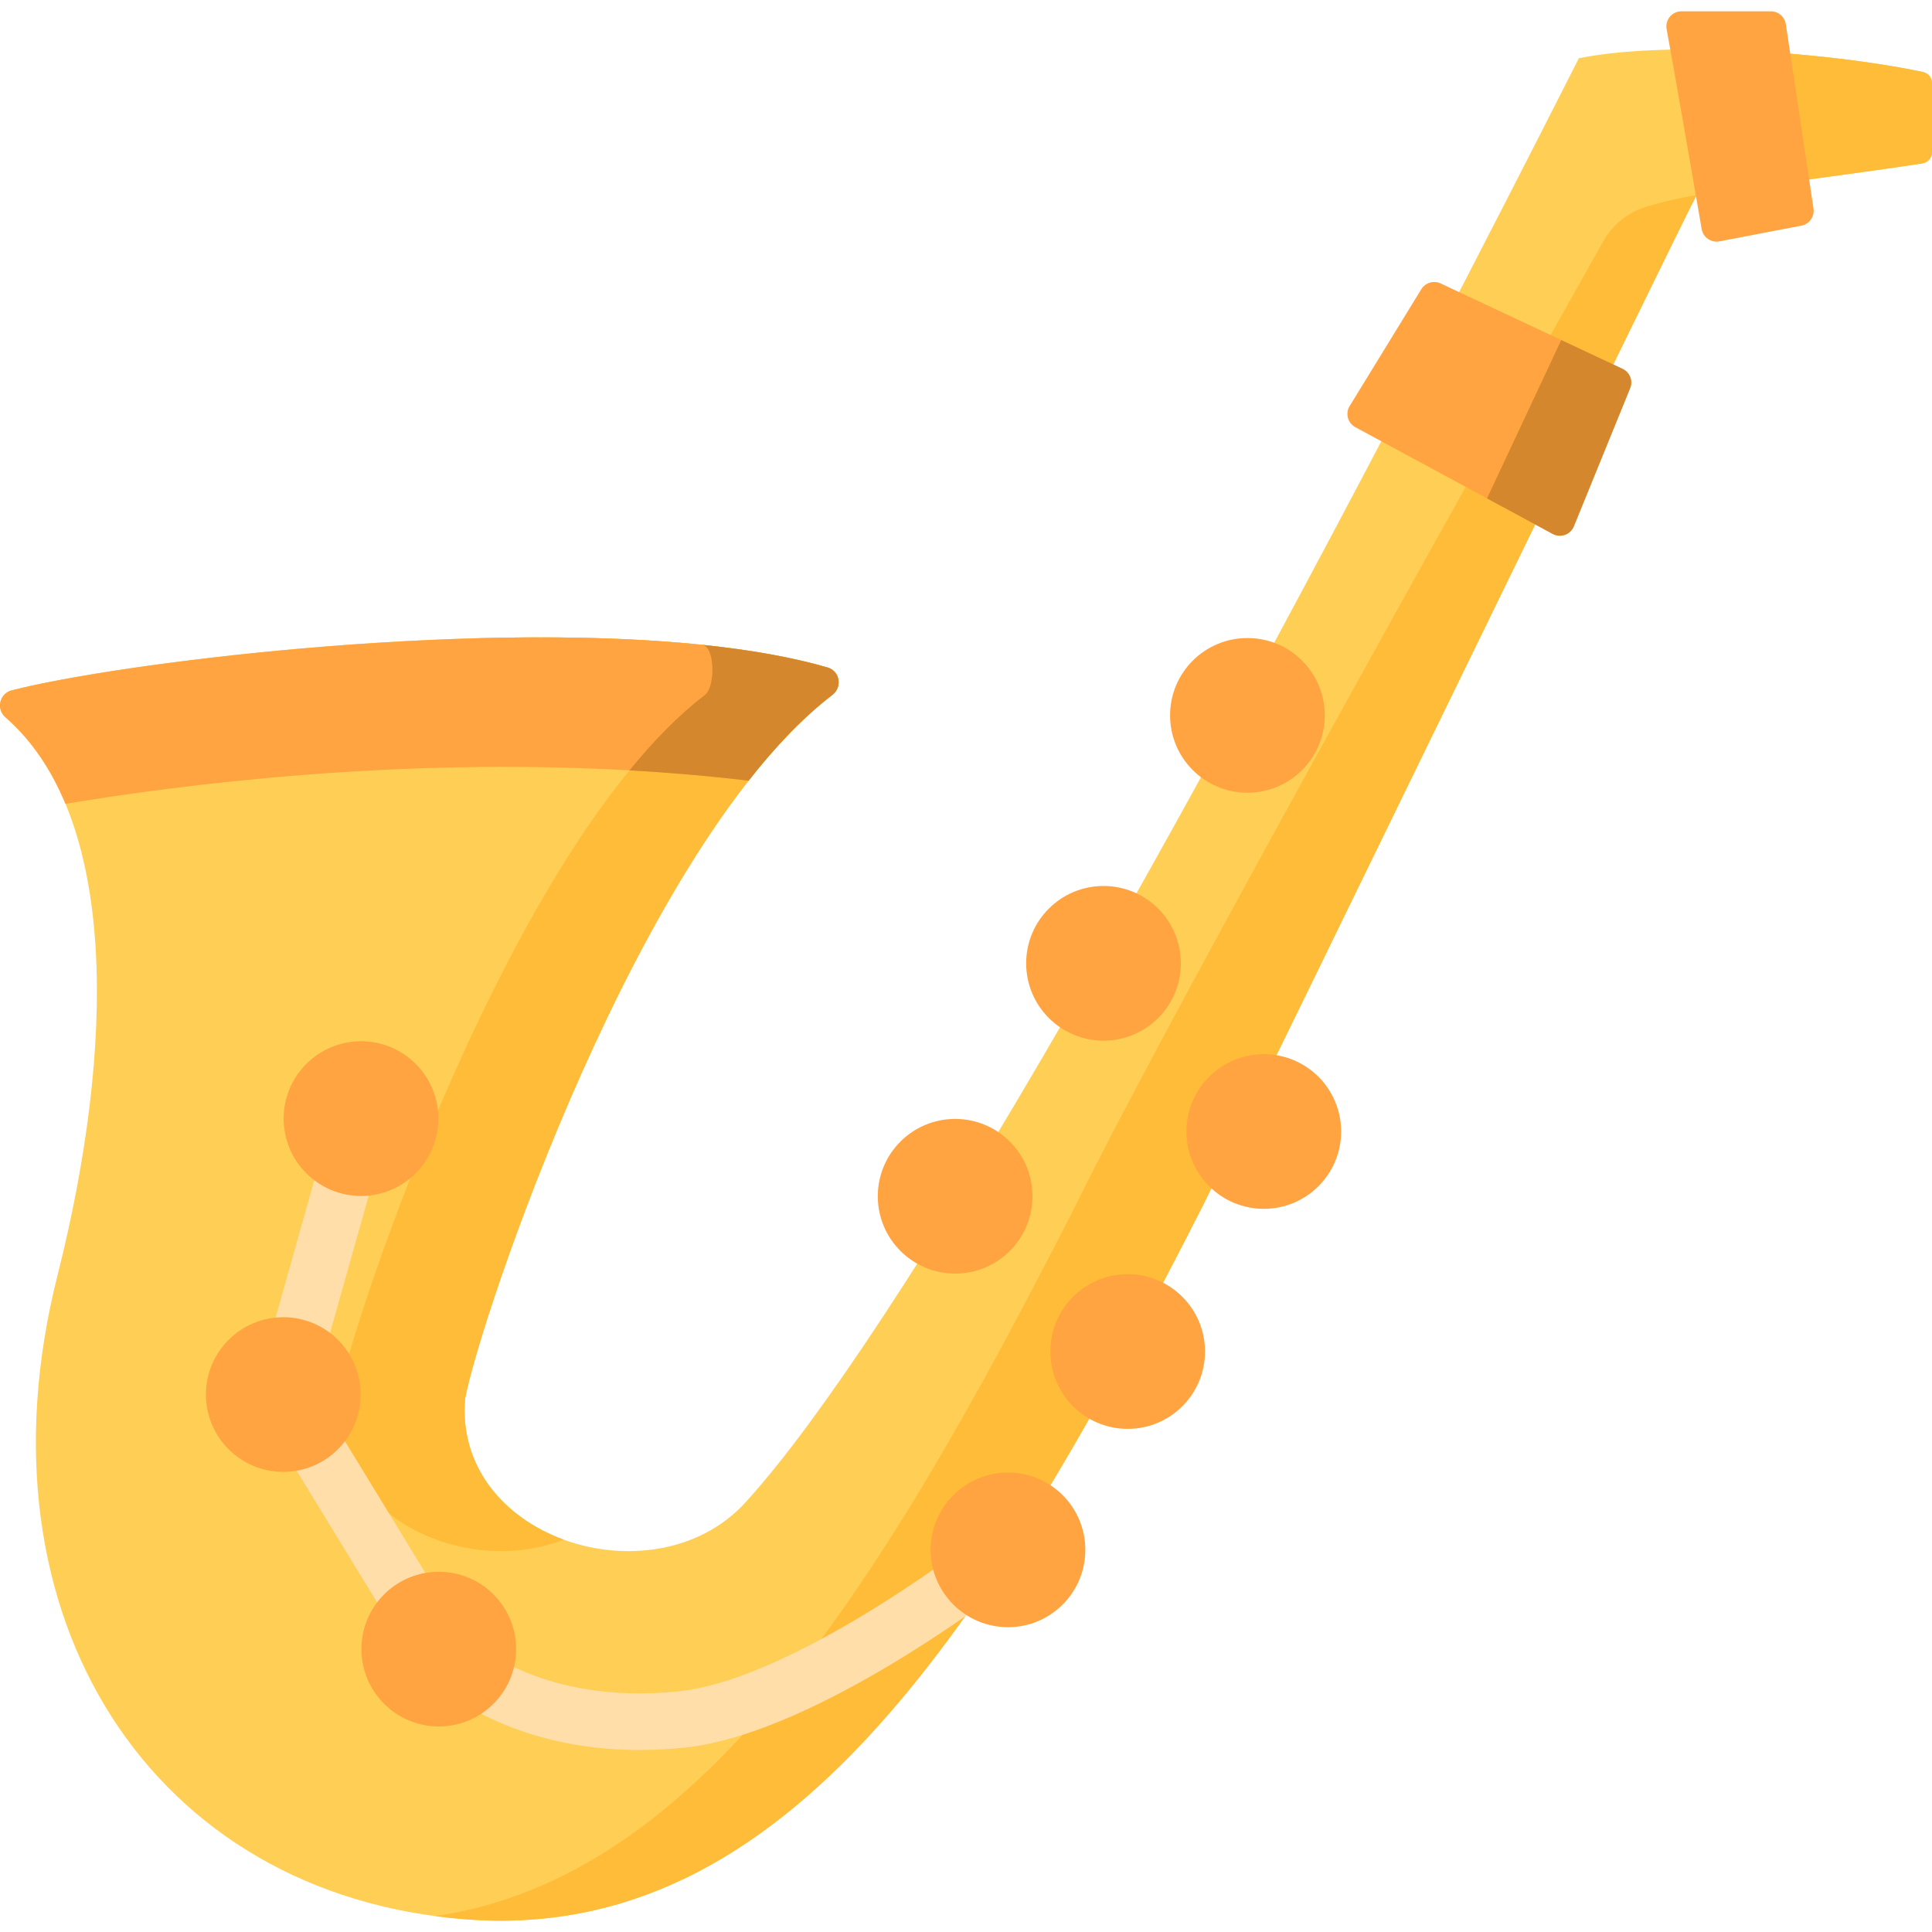 <?xml version="1.0" encoding="iso-8859-1"?>
<!-- Generator: Adobe Illustrator 19.0.0, SVG Export Plug-In . SVG Version: 6.00 Build 0)  -->
<svg version="1.1" id="Capa_1" xmlns="http://www.w3.org/2000/svg" xmlns:xlink="http://www.w3.org/1999/xlink" x="0px" y="0px"
	 viewBox="0 0 512.001 512.001" style="enable-background:new 0 0 512.001 512.001;" xml:space="preserve">
<path style="fill:#FFCE55;" d="M509.62,19.09c-16.2-3.46-43.5-6.45-66.89-5.95c-0.02,0.01-0.05,0.01-0.07,0.01
	c-8.93,0.19-17.28,0.89-24.24,2.28C312.17,224.99,236.211,355.01,198.571,397.02c-23.72,28.04-78.4,11.45-75.32-26.31
	c3.94-21.26,46.31-147.46,97.34-186.57c2.69-2.06,1.97-6.31-1.29-7.25c-59.75-17.28-183.479-2.38-216.199,6.06
	c-3.25,0.84-4.18,4.95-1.65,7.15c30.15,26.26,28.98,87.71,13.76,148.01c-22.93,90.81,25.34,164.21,108.24,170.53
	c85.09,6.49,138.06-76.63,195.39-189.27c28.92-58.83,127.25-261.34,130.769-267.65c0.01-0.01,0.09-0.03,0.22-0.05
	c3.48-0.63,47.17-6.39,59.62-8.37c1.47-0.23,2.55-1.5,2.55-2.98V22.04C512,20.62,511.01,19.39,509.62,19.09z"/>
<g>
	<path style="fill:#FFBC38;" d="M512,22.04v18.28c0,1.48-1.08,2.75-2.55,2.98c-12.45,1.98-56.14,7.74-59.62,8.37
		c2.81-0.91,2.73-36.26-7.17-38.52c0.02,0,0.05,0,0.07-0.01c23.39-0.5,50.69,2.49,66.89,5.95C511.01,19.39,512,20.62,512,22.04z"/>
	<path style="fill:#FFBC38;" d="M185.549,176.89c3.259,0.943,3.983,5.187,1.291,7.25c-51.036,39.113-93.398,165.308-97.347,186.574
		c-2.52,30.898,33.64,47.61,59.86,37.301c-15.533-5.688-27.597-19.01-26.106-37.301c3.948-21.266,46.311-147.461,97.347-186.574
		c2.691-2.062,1.968-6.307-1.291-7.249c-24.152-6.985-58.758-8.71-93.583-7.731C148.316,169.875,169.3,172.191,185.549,176.89z"/>
	<path style="fill:#FFBC38;" d="M424.903,63.926C405.499,98.434,311.397,265.845,285.09,319.367
		c-51.344,100.865-99.19,178.051-169.723,188.43c2.659,0.353,5.354,0.639,8.089,0.848c85.082,6.487,138.051-76.639,195.389-189.278
		C347.759,260.54,446.095,58.034,449.61,51.724c-5.458,0.871-10.049,2.051-13.554,3.142
		C431.311,56.344,427.336,59.599,424.903,63.926z"/>
</g>
<path style="fill:#FFA440;" d="M220.594,184.142c-7.633,5.852-15.071,13.637-22.21,22.749c-10.59-1.255-21.16-2.15-31.575-2.746
	c-61.501-3.466-118.243,3.682-149.457,8.876c-3.812-9.163-9.055-16.959-15.906-22.924c-2.524-2.201-1.597-6.304,1.648-7.148
	c27.485-7.086,119.15-18.728,183.206-12.043c0.01,0,0.01,0,0.02,0.01c12.208,1.275,23.416,3.209,32.976,5.975
	C222.572,177.837,223.293,182.075,220.594,184.142z"/>
<path style="fill:#D4872C;" d="M220.594,184.142c-7.633,5.852-15.071,13.637-22.21,22.749c-10.59-1.255-21.16-2.15-31.575-2.746
	c6.47-7.929,13.176-14.748,20.026-20.003c2.689-2.067,2.72-12.259-0.515-13.226c12.208,1.275,23.416,3.209,32.976,5.975
	C222.572,177.837,223.293,182.075,220.594,184.142z"/>
<path style="fill:#FFDEA9;" d="M169.468,463.771c-38.917,0.001-57.925-20.784-58.787-21.752c-0.299-0.335-0.566-0.696-0.801-1.079
	l-41.213-67.457c-1.088-1.781-1.385-3.935-0.818-5.944l20.606-73.13c1.123-3.987,5.265-6.309,9.253-5.185
	c3.987,1.123,6.309,5.266,5.185,9.253l-19.719,69.979l39.091,63.982c2.885,2.89,21.207,19.503,57.458,15.798
	c32.016-3.274,82.233-42.978,82.737-43.378c3.24-2.579,7.959-2.043,10.539,1.199c2.579,3.241,2.042,7.959-1.199,10.539
	c-2.196,1.748-54.209,42.846-90.551,46.563C177.138,463.578,173.209,463.771,169.468,463.771z"/>
<path style="fill:#FFA440;" d="M431.995,102.882l-14.911,36.596c-0.899,2.206-3.514,3.142-5.608,2.008l-4.626-2.504l-12.774-6.901
	l-5.645-3.055l-29.25-15.814c-2.019-1.091-2.707-3.654-1.507-5.61l18.987-30.96c1.065-1.737,3.265-2.395,5.109-1.53l29.17,13.691
	l2.802,1.316l16.25,7.632C431.917,98.657,432.798,100.911,431.995,102.882z"/>
<path style="fill:#D4872C;" d="M431.995,102.882l-14.911,36.596c-0.899,2.206-3.514,3.142-5.608,2.008l-4.626-2.504l-12.774-6.901
	l19.666-41.961l16.25,7.632C431.917,98.657,432.798,100.911,431.995,102.882z"/>
<g>
	<path style="fill:#FFA440;" d="M441.675,7.721c2.174,11.743,7.406,42.051,9.29,52.994c0.38,2.206,2.496,3.67,4.695,3.249
		l21.735-4.168c2.108-0.404,3.521-2.4,3.202-4.522l-7.336-48.868C472.967,4.448,471.289,3,469.31,3c-5.71,0-17.161,0-23.704,0
		C443.105,3,441.219,5.262,441.675,7.721z"/>
	<circle style="fill:#FFA440;" cx="95.67" cy="296.44" r="20.495"/>
	<circle style="fill:#FFA440;" cx="75.07" cy="369.57" r="20.495"/>
	<circle style="fill:#FFA440;" cx="116.28" cy="437.03" r="20.495"/>
	<circle style="fill:#FFA440;" cx="267.13" cy="410.73" r="20.495"/>
	<circle style="fill:#FFA440;" cx="298.85" cy="358.17" r="20.495"/>
	<circle style="fill:#FFA440;" cx="334.92" cy="299.86" r="20.495"/>
	<circle style="fill:#FFA440;" cx="253.12" cy="317.02" r="20.495"/>
	<circle style="fill:#FFA440;" cx="292.44" cy="255.29" r="20.495"/>
	<circle style="fill:#FFA440;" cx="330.58" cy="189.58" r="20.495"/>
</g>
<g>
</g>
<g>
</g>
<g>
</g>
<g>
</g>
<g>
</g>
<g>
</g>
<g>
</g>
<g>
</g>
<g>
</g>
<g>
</g>
<g>
</g>
<g>
</g>
<g>
</g>
<g>
</g>
<g>
</g>
</svg>
